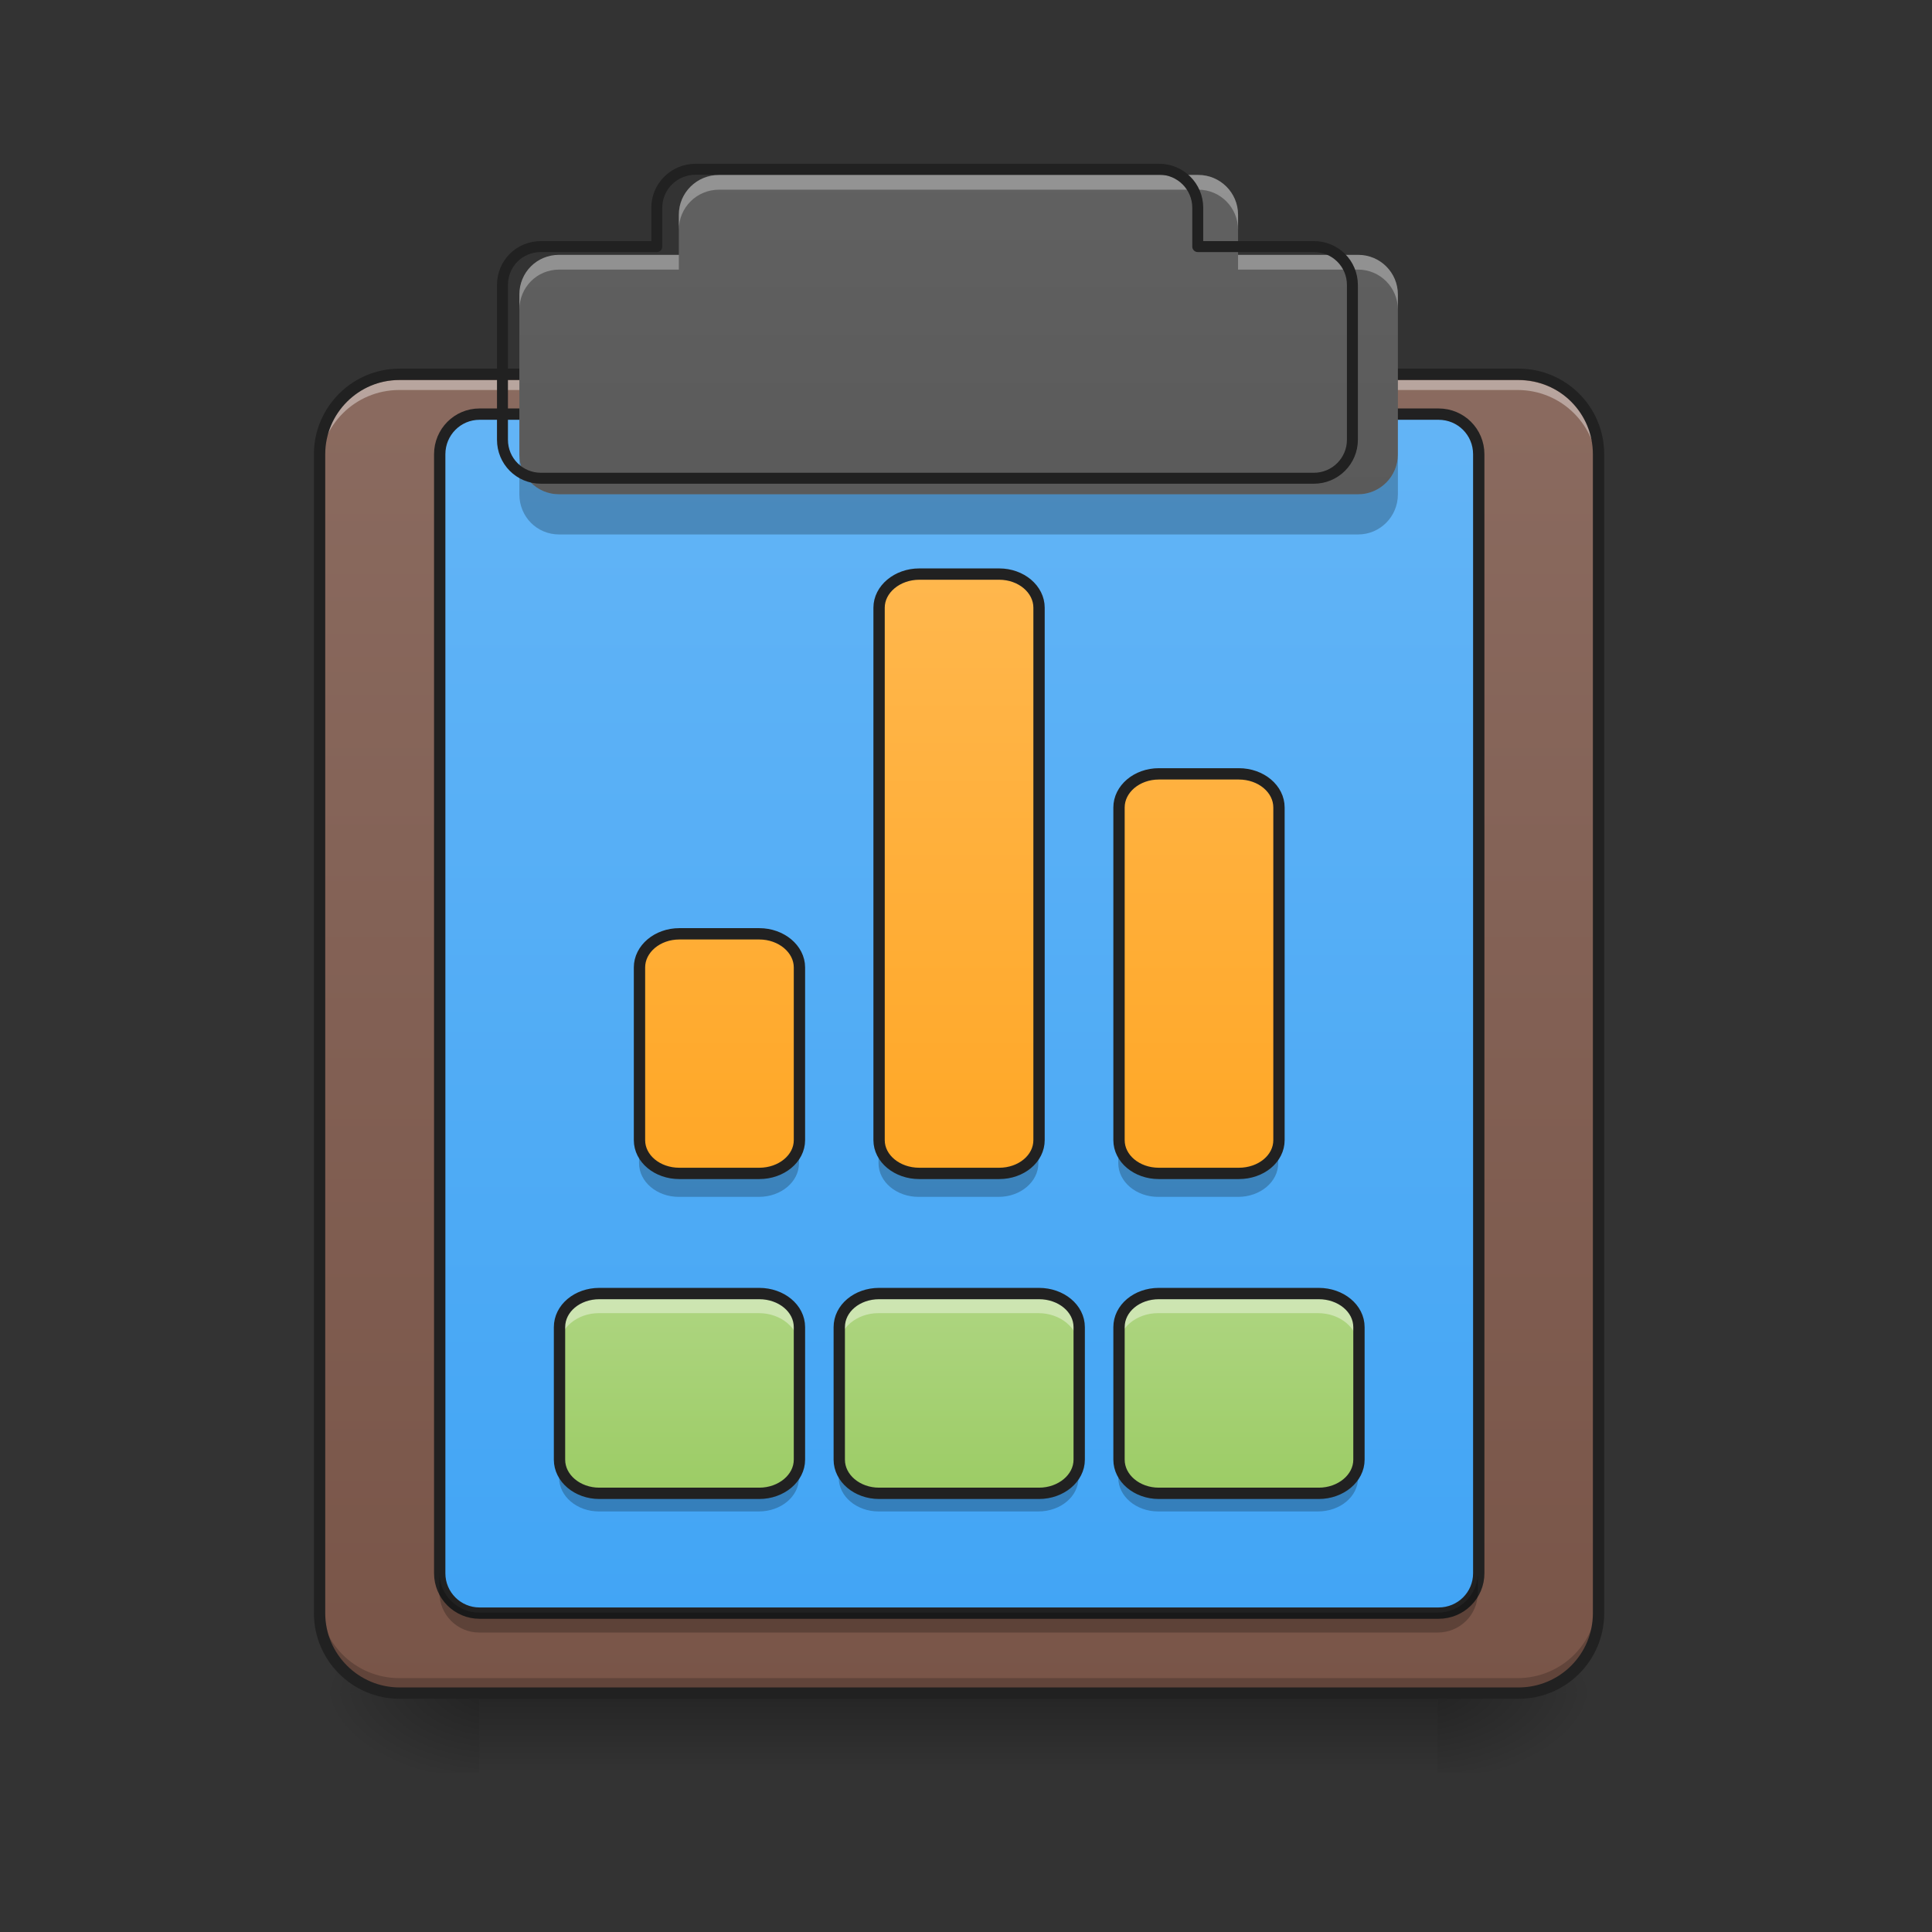 <?xml version="1.0" encoding="UTF-8"?>
<svg xmlns="http://www.w3.org/2000/svg" xmlns:xlink="http://www.w3.org/1999/xlink" width="22pt" height="22pt" viewBox="0 0 22 22" version="1.1">
<rect x="0" y="0" width="22" height="22" fill="#333333" stroke="none"/>
<defs>
<linearGradient id="linear0" gradientUnits="userSpaceOnUse" x1="254" y1="233.5" x2="254" y2="254.667" gradientTransform="matrix(0.043,0,0,0.043,-0,9.239)">
<stop offset="0" style="stop-color:rgb(0%,0%,0%);stop-opacity:0.275;"/>
<stop offset="1" style="stop-color:rgb(0%,0%,0%);stop-opacity:0;"/>
</linearGradient>
<radialGradient id="radial0" gradientUnits="userSpaceOnUse" cx="450.909" cy="189.579" fx="450.909" fy="189.579" r="21.167" gradientTransform="matrix(0,-0.054,-0.097,-0,34.475,43.722)">
<stop offset="0" style="stop-color:rgb(0%,0%,0%);stop-opacity:0.314;"/>
<stop offset="0.222" style="stop-color:rgb(0%,0%,0%);stop-opacity:0.275;"/>
<stop offset="1" style="stop-color:rgb(0%,0%,0%);stop-opacity:0;"/>
</radialGradient>
<radialGradient id="radial1" gradientUnits="userSpaceOnUse" cx="450.909" cy="189.579" fx="450.909" fy="189.579" r="21.167" gradientTransform="matrix(-0,0.054,0.097,0,-12.645,-5.175)">
<stop offset="0" style="stop-color:rgb(0%,0%,0%);stop-opacity:0.314;"/>
<stop offset="0.222" style="stop-color:rgb(0%,0%,0%);stop-opacity:0.275;"/>
<stop offset="1" style="stop-color:rgb(0%,0%,0%);stop-opacity:0;"/>
</radialGradient>
<radialGradient id="radial2" gradientUnits="userSpaceOnUse" cx="450.909" cy="189.579" fx="450.909" fy="189.579" r="21.167" gradientTransform="matrix(-0,-0.054,0.097,-0,-12.645,43.722)">
<stop offset="0" style="stop-color:rgb(0%,0%,0%);stop-opacity:0.314;"/>
<stop offset="0.222" style="stop-color:rgb(0%,0%,0%);stop-opacity:0.275;"/>
<stop offset="1" style="stop-color:rgb(0%,0%,0%);stop-opacity:0;"/>
</radialGradient>
<radialGradient id="radial3" gradientUnits="userSpaceOnUse" cx="450.909" cy="189.579" fx="450.909" fy="189.579" r="21.167" gradientTransform="matrix(0,0.054,-0.097,0,34.475,-5.175)">
<stop offset="0" style="stop-color:rgb(0%,0%,0%);stop-opacity:0.314;"/>
<stop offset="0.222" style="stop-color:rgb(0%,0%,0%);stop-opacity:0.275;"/>
<stop offset="1" style="stop-color:rgb(0%,0%,0%);stop-opacity:0;"/>
</radialGradient>
<linearGradient id="linear1" gradientUnits="userSpaceOnUse" x1="323.513" y1="-141.415" x2="323.513" y2="-25.792" gradientTransform="matrix(0.052,0,0,0.149,-4.025,23.128)">
<stop offset="0" style="stop-color:rgb(55.294%,43.137%,38.824%);stop-opacity:1;"/>
<stop offset="1" style="stop-color:rgb(47.451%,33.333%,28.235%);stop-opacity:1;"/>
</linearGradient>
<linearGradient id="linear2" gradientUnits="userSpaceOnUse" x1="254" y1="212.333" x2="254" y2="-115.75" >
<stop offset="0" style="stop-color:rgb(25.882%,64.706%,96.078%);stop-opacity:1;"/>
<stop offset="1" style="stop-color:rgb(39.216%,70.98%,96.471%);stop-opacity:1;"/>
</linearGradient>
<linearGradient id="linear3" gradientUnits="userSpaceOnUse" x1="960" y1="1695.118" x2="960" y2="175.118" gradientTransform="matrix(0.011,0,0,0.011,0,0)">
<stop offset="0" style="stop-color:rgb(25.882%,25.882%,25.882%);stop-opacity:1;"/>
<stop offset="1" style="stop-color:rgb(38.039%,38.039%,38.039%);stop-opacity:1;"/>
</linearGradient>
<linearGradient id="linear4" gradientUnits="userSpaceOnUse" x1="328.083" y1="180.583" x2="328.083" y2="127.667" gradientTransform="matrix(0.043,0,0,0.043,0,9.239)">
<stop offset="0" style="stop-color:rgb(61.176%,80%,39.608%);stop-opacity:1;"/>
<stop offset="1" style="stop-color:rgb(68.235%,83.529%,50.588%);stop-opacity:1;"/>
</linearGradient>
<linearGradient id="linear5" gradientUnits="userSpaceOnUse" x1="306.917" y1="95.917" x2="306.917" y2="-62.833" gradientTransform="matrix(0.043,0,0,0.043,0.455,9.239)">
<stop offset="0" style="stop-color:rgb(100%,65.49%,14.902%);stop-opacity:1;"/>
<stop offset="1" style="stop-color:rgb(100%,71.765%,30.196%);stop-opacity:1;"/>
</linearGradient>
<linearGradient id="linear6" gradientUnits="userSpaceOnUse" x1="328.083" y1="180.583" x2="328.083" y2="127.667" gradientTransform="matrix(0.043,0,0,0.043,-3.184,9.239)">
<stop offset="0" style="stop-color:rgb(61.176%,80%,39.608%);stop-opacity:1;"/>
<stop offset="1" style="stop-color:rgb(68.235%,83.529%,50.588%);stop-opacity:1;"/>
</linearGradient>
<linearGradient id="linear7" gradientUnits="userSpaceOnUse" x1="328.083" y1="180.583" x2="328.083" y2="127.667" gradientTransform="matrix(0.043,0,0,0.043,-6.367,9.239)">
<stop offset="0" style="stop-color:rgb(61.176%,80%,39.608%);stop-opacity:1;"/>
<stop offset="1" style="stop-color:rgb(68.235%,83.529%,50.588%);stop-opacity:1;"/>
</linearGradient>
<linearGradient id="linear8" gradientUnits="userSpaceOnUse" x1="306.917" y1="95.917" x2="306.917" y2="-62.833" gradientTransform="matrix(0.043,0,0,0.043,-2.274,9.239)">
<stop offset="0" style="stop-color:rgb(100%,65.49%,14.902%);stop-opacity:1;"/>
<stop offset="1" style="stop-color:rgb(100%,71.765%,30.196%);stop-opacity:1;"/>
</linearGradient>
<linearGradient id="linear9" gradientUnits="userSpaceOnUse" x1="306.917" y1="95.917" x2="306.917" y2="-62.833" gradientTransform="matrix(0.043,0,0,0.043,-5.003,9.239)">
<stop offset="0" style="stop-color:rgb(100%,65.49%,14.902%);stop-opacity:1;"/>
<stop offset="1" style="stop-color:rgb(100%,71.765%,30.196%);stop-opacity:1;"/>
</linearGradient>
<linearGradient id="linear10" gradientUnits="userSpaceOnUse" x1="306.917" y1="95.917" x2="306.917" y2="-62.833" gradientTransform="matrix(0.043,0,0,0.043,0.455,9.239)">
<stop offset="0" style="stop-color:rgb(100%,65.49%,14.902%);stop-opacity:1;"/>
<stop offset="1" style="stop-color:rgb(100%,71.765%,30.196%);stop-opacity:1;"/>
</linearGradient>
<linearGradient id="linear11" gradientUnits="userSpaceOnUse" x1="306.917" y1="95.917" x2="306.917" y2="-62.833" gradientTransform="matrix(0.043,0,0,0.043,-2.274,9.239)">
<stop offset="0" style="stop-color:rgb(100%,65.49%,14.902%);stop-opacity:1;"/>
<stop offset="1" style="stop-color:rgb(100%,71.765%,30.196%);stop-opacity:1;"/>
</linearGradient>
<linearGradient id="linear12" gradientUnits="userSpaceOnUse" x1="306.917" y1="95.917" x2="306.917" y2="-62.833" gradientTransform="matrix(0.043,0,0,0.043,-5.003,9.239)">
<stop offset="0" style="stop-color:rgb(100%,65.49%,14.902%);stop-opacity:1;"/>
<stop offset="1" style="stop-color:rgb(100%,71.765%,30.196%);stop-opacity:1;"/>
</linearGradient>
</defs>
<g id="surface1">
<path style=" stroke:none;fill-rule:nonzero;fill:url(#linear0);" d="M 5.457 19.273 L 16.371 19.273 L 16.371 20.184 L 5.457 20.184 Z M 5.457 19.273 "/>
<path style=" stroke:none;fill-rule:nonzero;fill:url(#radial0);" d="M 16.371 19.273 L 18.191 19.273 L 18.191 18.363 L 16.371 18.363 Z M 16.371 19.273 "/>
<path style=" stroke:none;fill-rule:nonzero;fill:url(#radial1);" d="M 5.457 19.273 L 3.637 19.273 L 3.637 20.184 L 5.457 20.184 Z M 5.457 19.273 "/>
<path style=" stroke:none;fill-rule:nonzero;fill:url(#radial2);" d="M 5.457 19.273 L 3.637 19.273 L 3.637 18.363 L 5.457 18.363 Z M 5.457 19.273 "/>
<path style=" stroke:none;fill-rule:nonzero;fill:url(#radial3);" d="M 16.371 19.273 L 18.191 19.273 L 18.191 20.184 L 16.371 20.184 Z M 16.371 19.273 "/>
<path style=" stroke:none;fill-rule:nonzero;fill:url(#linear1);" d="M 4.547 4.266 L 17.281 4.266 C 17.785 4.266 18.191 4.672 18.191 5.176 L 18.191 18.363 C 18.191 18.867 17.785 19.273 17.281 19.273 L 4.547 19.273 C 4.047 19.273 3.637 18.867 3.637 18.363 L 3.637 5.176 C 3.637 4.672 4.047 4.266 4.547 4.266 Z M 4.547 4.266 "/>
<path style=" stroke:none;fill-rule:nonzero;fill:rgb(100%,100%,100%);fill-opacity:0.392;" d="M 4.547 4.328 C 4.043 4.328 3.637 4.734 3.637 5.238 L 3.637 5.352 C 3.637 4.848 4.043 4.441 4.547 4.441 L 17.281 4.441 C 17.785 4.441 18.191 4.848 18.191 5.352 L 18.191 5.238 C 18.191 4.734 17.785 4.328 17.281 4.328 Z M 4.547 4.328 "/>
<path style=" stroke:none;fill-rule:nonzero;fill:rgb(0%,0%,0%);fill-opacity:0.196;" d="M 4.547 19.223 C 4.043 19.223 3.637 18.816 3.637 18.312 L 3.637 18.199 C 3.637 18.703 4.043 19.109 4.547 19.109 L 17.281 19.109 C 17.785 19.109 18.191 18.703 18.191 18.199 L 18.191 18.312 C 18.191 18.816 17.785 19.223 17.281 19.223 Z M 4.547 19.223 "/>
<path style="fill:none;stroke-width:3;stroke-linecap:round;stroke-linejoin:miter;stroke:rgb(12.941%,12.941%,12.941%);stroke-opacity:1;stroke-miterlimit:4;" d="M 105.808 -115.737 L 402.143 -115.737 C 413.87 -115.737 423.323 -106.283 423.323 -94.557 L 423.323 212.323 C 423.323 224.049 413.87 233.503 402.143 233.503 L 105.808 233.503 C 94.173 233.503 84.628 224.049 84.628 212.323 L 84.628 -94.557 C 84.628 -106.283 94.173 -115.737 105.808 -115.737 Z M 105.808 -115.737 " transform="matrix(0.043,0,0,0.043,0,9.239)"/>
<path style="fill-rule:nonzero;fill:url(#linear2);stroke-width:3;stroke-linecap:round;stroke-linejoin:round;stroke:rgb(12.941%,12.941%,12.941%);stroke-opacity:1;stroke-miterlimit:4;" d="M 126.988 -105.192 L 380.964 -105.192 C 386.872 -105.192 391.599 -100.465 391.599 -94.557 L 391.599 201.778 C 391.599 207.596 386.872 212.323 380.964 212.323 L 126.988 212.323 C 121.17 212.323 116.443 207.596 116.443 201.778 L 116.443 -94.557 C 116.443 -100.465 121.17 -105.192 126.988 -105.192 Z M 126.988 -105.192 " transform="matrix(0.043,0,0,0.043,0,9.239)"/>
<path style=" stroke:none;fill-rule:nonzero;fill:url(#linear3);" d="M 8.188 1.992 C 7.934 1.992 7.73 2.195 7.73 2.445 L 7.73 2.902 L 6.367 2.902 C 6.113 2.902 5.914 3.102 5.914 3.355 L 5.914 5.176 C 5.914 5.426 6.113 5.629 6.367 5.629 L 15.465 5.629 C 15.715 5.629 15.918 5.426 15.918 5.176 L 15.918 3.355 C 15.918 3.102 15.715 2.902 15.465 2.902 L 14.098 2.902 L 14.098 2.445 C 14.098 2.195 13.895 1.992 13.645 1.992 Z M 8.188 1.992 "/>
<path style=" stroke:none;fill-rule:nonzero;fill:rgb(0%,0%,0%);fill-opacity:0.235;" d="M 5.914 5.176 L 5.914 5.629 C 5.914 5.883 6.113 6.086 6.367 6.086 L 15.465 6.086 C 15.715 6.086 15.918 5.883 15.918 5.629 L 15.918 5.176 C 15.918 5.426 15.715 5.629 15.465 5.629 L 6.367 5.629 C 6.113 5.629 5.914 5.426 5.914 5.176 Z M 5.914 5.176 "/>
<path style=" stroke:none;fill-rule:nonzero;fill:rgb(100%,100%,100%);fill-opacity:0.314;" d="M 8.188 1.992 C 7.934 1.992 7.73 2.195 7.73 2.445 L 7.73 2.617 C 7.73 2.363 7.934 2.16 8.188 2.16 L 13.645 2.16 C 13.895 2.16 14.098 2.363 14.098 2.617 L 14.098 2.445 C 14.098 2.195 13.895 1.992 13.645 1.992 Z M 6.367 2.902 C 6.113 2.902 5.914 3.102 5.914 3.355 L 5.914 3.527 C 5.914 3.273 6.113 3.07 6.367 3.07 L 7.73 3.07 L 7.73 2.902 Z M 14.098 2.902 L 14.098 3.07 L 15.465 3.07 C 15.715 3.07 15.918 3.273 15.918 3.527 L 15.918 3.355 C 15.918 3.102 15.715 2.902 15.465 2.902 Z M 14.098 2.902 "/>
<path style="fill:none;stroke-width:11.339;stroke-linecap:round;stroke-linejoin:round;stroke:rgb(12.941%,12.941%,12.941%);stroke-opacity:1;stroke-miterlimit:4;" d="M 720.103 175.216 C 697.772 175.216 679.906 193.081 679.906 215.069 L 679.906 255.266 L 560.004 255.266 C 537.672 255.266 520.151 272.787 520.151 295.119 L 520.151 455.218 C 520.151 477.206 537.672 495.071 560.004 495.071 L 1360.156 495.071 C 1382.144 495.071 1400.009 477.206 1400.009 455.218 L 1400.009 295.119 C 1400.009 272.787 1382.144 255.266 1360.156 255.266 L 1239.91 255.266 L 1239.91 215.069 C 1239.91 193.081 1222.045 175.216 1200.057 175.216 Z M 720.103 175.216 " transform="matrix(0.011,0,0,0.011,0,0)"/>
<path style=" stroke:none;fill-rule:nonzero;fill:rgb(0%,0%,0%);fill-opacity:0.235;" d="M 5.004 17.91 L 5.004 18.137 C 5.004 18.387 5.207 18.59 5.457 18.59 L 16.371 18.59 C 16.625 18.59 16.828 18.387 16.828 18.137 L 16.828 17.91 C 16.828 18.16 16.625 18.363 16.371 18.363 L 5.457 18.363 C 5.207 18.363 5.004 18.16 5.004 17.91 Z M 5.004 17.91 "/>
<path style=" stroke:none;fill-rule:nonzero;fill:url(#linear4);" d="M 13.188 14.727 L 15.008 14.727 C 15.258 14.727 15.465 14.895 15.465 15.109 L 15.465 16.617 C 15.465 16.828 15.258 17 15.008 17 L 13.188 17 C 12.938 17 12.734 16.828 12.734 16.617 L 12.734 15.109 C 12.734 14.895 12.938 14.727 13.188 14.727 Z M 13.188 14.727 "/>
<path style=" stroke:none;fill-rule:nonzero;fill:rgb(100%,100%,100%);fill-opacity:0.392;" d="M 13.188 14.727 C 12.938 14.727 12.734 14.895 12.734 15.109 L 12.734 15.336 C 12.734 15.125 12.938 14.953 13.188 14.953 L 15.008 14.953 C 15.262 14.953 15.465 15.125 15.465 15.336 L 15.465 15.109 C 15.465 14.895 15.262 14.727 15.008 14.727 Z M 13.188 14.727 "/>
<path style=" stroke:none;fill-rule:nonzero;fill:rgb(0%,0%,0%);fill-opacity:0.235;" d="M 13.188 17.211 C 12.938 17.211 12.734 17.039 12.734 16.828 L 12.734 16.602 C 12.734 16.812 12.938 16.984 13.188 16.984 L 15.008 16.984 C 15.262 16.984 15.465 16.812 15.465 16.602 L 15.465 16.828 C 15.465 17.039 15.262 17.211 15.008 17.211 Z M 13.188 17.211 "/>
<path style="fill:none;stroke-width:3;stroke-linecap:round;stroke-linejoin:round;stroke:rgb(12.941%,12.941%,12.941%);stroke-opacity:1;stroke-miterlimit:4;" d="M 306.88 127.695 L 349.239 127.695 C 355.057 127.695 359.875 131.603 359.875 136.603 L 359.875 171.69 C 359.875 176.599 355.057 180.599 349.239 180.599 L 306.88 180.599 C 301.062 180.599 296.335 176.599 296.335 171.69 L 296.335 136.603 C 296.335 131.603 301.062 127.695 306.88 127.695 Z M 306.88 127.695 " transform="matrix(0.043,0,0,0.043,0,9.239)"/>
<path style=" stroke:none;fill-rule:nonzero;fill:url(#linear5);" d="M 13.188 8.812 L 14.098 8.812 C 14.352 8.812 14.555 8.984 14.555 9.195 L 14.555 12.98 C 14.555 13.191 14.352 13.359 14.098 13.359 L 13.188 13.359 C 12.938 13.359 12.734 13.191 12.734 12.98 L 12.734 9.195 C 12.734 8.984 12.938 8.812 13.188 8.812 Z M 13.188 8.812 "/>
<path style=" stroke:none;fill-rule:nonzero;fill:url(#linear6);" d="M 10.004 14.727 L 11.824 14.727 C 12.074 14.727 12.281 14.895 12.281 15.109 L 12.281 16.617 C 12.281 16.828 12.074 17 11.824 17 L 10.004 17 C 9.754 17 9.551 16.828 9.551 16.617 L 9.551 15.109 C 9.551 14.895 9.754 14.727 10.004 14.727 Z M 10.004 14.727 "/>
<path style=" stroke:none;fill-rule:nonzero;fill:rgb(100%,100%,100%);fill-opacity:0.392;" d="M 10.004 14.727 C 9.754 14.727 9.551 14.895 9.551 15.109 L 9.551 15.336 C 9.551 15.125 9.754 14.953 10.004 14.953 L 11.824 14.953 C 12.078 14.953 12.281 15.125 12.281 15.336 L 12.281 15.109 C 12.281 14.895 12.078 14.727 11.824 14.727 Z M 10.004 14.727 "/>
<path style=" stroke:none;fill-rule:nonzero;fill:rgb(0%,0%,0%);fill-opacity:0.235;" d="M 10.004 17.211 C 9.754 17.211 9.551 17.039 9.551 16.828 L 9.551 16.602 C 9.551 16.812 9.754 16.984 10.004 16.984 L 11.824 16.984 C 12.078 16.984 12.281 16.812 12.281 16.602 L 12.281 16.828 C 12.281 17.039 12.078 17.211 11.824 17.211 Z M 10.004 17.211 "/>
<path style="fill:none;stroke-width:3;stroke-linecap:round;stroke-linejoin:round;stroke:rgb(12.941%,12.941%,12.941%);stroke-opacity:1;stroke-miterlimit:4;" d="M 232.796 127.695 L 275.156 127.695 C 280.973 127.695 285.791 131.603 285.791 136.603 L 285.791 171.69 C 285.791 176.599 280.973 180.599 275.156 180.599 L 232.796 180.599 C 226.978 180.599 222.252 176.599 222.252 171.69 L 222.252 136.603 C 222.252 131.603 226.978 127.695 232.796 127.695 Z M 232.796 127.695 " transform="matrix(0.043,0,0,0.043,0,9.239)"/>
<path style=" stroke:none;fill-rule:nonzero;fill:url(#linear7);" d="M 6.82 14.727 L 8.641 14.727 C 8.891 14.727 9.098 14.895 9.098 15.109 L 9.098 16.617 C 9.098 16.828 8.891 17 8.641 17 L 6.82 17 C 6.57 17 6.367 16.828 6.367 16.617 L 6.367 15.109 C 6.367 14.895 6.57 14.727 6.82 14.727 Z M 6.82 14.727 "/>
<path style=" stroke:none;fill-rule:nonzero;fill:rgb(100%,100%,100%);fill-opacity:0.392;" d="M 6.82 14.727 C 6.57 14.727 6.367 14.895 6.367 15.109 L 6.367 15.336 C 6.367 15.125 6.57 14.953 6.82 14.953 L 8.641 14.953 C 8.895 14.953 9.098 15.125 9.098 15.336 L 9.098 15.109 C 9.098 14.895 8.895 14.727 8.641 14.727 Z M 6.82 14.727 "/>
<path style=" stroke:none;fill-rule:nonzero;fill:rgb(0%,0%,0%);fill-opacity:0.235;" d="M 6.82 17.211 C 6.57 17.211 6.367 17.039 6.367 16.828 L 6.367 16.602 C 6.367 16.812 6.57 16.984 6.82 16.984 L 8.641 16.984 C 8.895 16.984 9.098 16.812 9.098 16.602 L 9.098 16.828 C 9.098 17.039 8.895 17.211 8.641 17.211 Z M 6.82 17.211 "/>
<path style="fill:none;stroke-width:3;stroke-linecap:round;stroke-linejoin:round;stroke:rgb(12.941%,12.941%,12.941%);stroke-opacity:1;stroke-miterlimit:4;" d="M 158.712 127.695 L 201.072 127.695 C 206.889 127.695 211.707 131.603 211.707 136.603 L 211.707 171.69 C 211.707 176.599 206.889 180.599 201.072 180.599 L 158.712 180.599 C 152.894 180.599 148.168 176.599 148.168 171.69 L 148.168 136.603 C 148.168 131.603 152.894 127.695 158.712 127.695 Z M 158.712 127.695 " transform="matrix(0.043,0,0,0.043,0,9.239)"/>
<path style=" stroke:none;fill-rule:nonzero;fill:url(#linear8);" d="M 10.461 6.539 L 11.371 6.539 C 11.621 6.539 11.824 6.711 11.824 6.922 L 11.824 12.98 C 11.824 13.191 11.621 13.359 11.371 13.359 L 10.461 13.359 C 10.211 13.359 10.004 13.191 10.004 12.98 L 10.004 6.922 C 10.004 6.711 10.211 6.539 10.461 6.539 Z M 10.461 6.539 "/>
<path style=" stroke:none;fill-rule:nonzero;fill:url(#linear9);" d="M 7.73 10.633 L 8.641 10.633 C 8.891 10.633 9.098 10.805 9.098 11.016 L 9.098 12.98 C 9.098 13.191 8.891 13.359 8.641 13.359 L 7.73 13.359 C 7.48 13.359 7.277 13.191 7.277 12.98 L 7.277 11.016 C 7.277 10.805 7.48 10.633 7.73 10.633 Z M 7.73 10.633 "/>
<path style=" stroke:none;fill-rule:nonzero;fill:rgb(100%,100%,100%);fill-opacity:0.392;" d="M 13.188 8.812 C 12.938 8.812 12.734 8.984 12.734 9.195 L 12.734 9.422 C 12.734 9.211 12.938 9.039 13.188 9.039 L 14.098 9.039 C 14.352 9.039 14.555 9.211 14.555 9.422 L 14.555 9.195 C 14.555 8.984 14.352 8.812 14.098 8.812 Z M 13.188 8.812 "/>
<path style=" stroke:none;fill-rule:nonzero;fill:rgb(100%,100%,100%);fill-opacity:0.392;" d="M 10.461 6.539 C 10.207 6.539 10.004 6.711 10.004 6.922 L 10.004 7.148 C 10.004 6.938 10.207 6.766 10.461 6.766 L 11.371 6.766 C 11.621 6.766 11.824 6.938 11.824 7.148 L 11.824 6.922 C 11.824 6.711 11.621 6.539 11.371 6.539 Z M 10.461 6.539 "/>
<path style=" stroke:none;fill-rule:nonzero;fill:rgb(100%,100%,100%);fill-opacity:0.392;" d="M 7.73 10.633 C 7.48 10.633 7.277 10.801 7.277 11.016 L 7.277 11.242 C 7.277 11.031 7.48 10.859 7.73 10.859 L 8.641 10.859 C 8.895 10.859 9.098 11.031 9.098 11.242 L 9.098 11.016 C 9.098 10.801 8.895 10.633 8.641 10.633 Z M 7.73 10.633 "/>
<path style=" stroke:none;fill-rule:nonzero;fill:rgb(0%,0%,0%);fill-opacity:0.235;" d="M 13.188 13.629 C 12.938 13.629 12.734 13.457 12.734 13.246 L 12.734 13.02 C 12.734 13.23 12.938 13.402 13.188 13.402 L 14.098 13.402 C 14.352 13.402 14.555 13.23 14.555 13.02 L 14.555 13.246 C 14.555 13.457 14.352 13.629 14.098 13.629 Z M 13.188 13.629 "/>
<path style=" stroke:none;fill-rule:nonzero;fill:rgb(0%,0%,0%);fill-opacity:0.235;" d="M 10.461 13.629 C 10.207 13.629 10.004 13.457 10.004 13.246 L 10.004 13.02 C 10.004 13.23 10.207 13.402 10.461 13.402 L 11.371 13.402 C 11.621 13.402 11.824 13.23 11.824 13.02 L 11.824 13.246 C 11.824 13.457 11.621 13.629 11.371 13.629 Z M 10.461 13.629 "/>
<path style=" stroke:none;fill-rule:nonzero;fill:rgb(0%,0%,0%);fill-opacity:0.235;" d="M 7.73 13.629 C 7.48 13.629 7.277 13.457 7.277 13.246 L 7.277 13.02 C 7.277 13.23 7.48 13.402 7.73 13.402 L 8.641 13.402 C 8.895 13.402 9.098 13.23 9.098 13.02 L 9.098 13.246 C 9.098 13.457 8.895 13.629 8.641 13.629 Z M 7.73 13.629 "/>
<path style=" stroke:none;fill-rule:nonzero;fill:url(#linear10);" d="M 13.188 8.812 L 14.098 8.812 C 14.352 8.812 14.555 8.984 14.555 9.195 L 14.555 12.98 C 14.555 13.191 14.352 13.359 14.098 13.359 L 13.188 13.359 C 12.938 13.359 12.734 13.191 12.734 12.98 L 12.734 9.195 C 12.734 8.984 12.938 8.812 13.188 8.812 Z M 13.188 8.812 "/>
<path style=" stroke:none;fill-rule:nonzero;fill:url(#linear11);" d="M 10.461 6.539 L 11.371 6.539 C 11.621 6.539 11.824 6.711 11.824 6.922 L 11.824 12.98 C 11.824 13.191 11.621 13.359 11.371 13.359 L 10.461 13.359 C 10.211 13.359 10.004 13.191 10.004 12.98 L 10.004 6.922 C 10.004 6.711 10.211 6.539 10.461 6.539 Z M 10.461 6.539 "/>
<path style=" stroke:none;fill-rule:nonzero;fill:url(#linear12);" d="M 7.73 10.633 L 8.641 10.633 C 8.891 10.633 9.098 10.805 9.098 11.016 L 9.098 12.98 C 9.098 13.191 8.891 13.359 8.641 13.359 L 7.73 13.359 C 7.48 13.359 7.277 13.191 7.277 12.98 L 7.277 11.016 C 7.277 10.805 7.48 10.633 7.73 10.633 Z M 7.73 10.633 "/>
<path style="fill:none;stroke-width:3;stroke-linecap:round;stroke-linejoin:round;stroke:rgb(12.941%,12.941%,12.941%);stroke-opacity:1;stroke-miterlimit:4;" d="M 306.88 -9.929 L 328.06 -9.929 C 333.968 -9.929 338.695 -5.929 338.695 -1.02 L 338.695 87.062 C 338.695 91.971 333.968 95.879 328.06 95.879 L 306.88 95.879 C 301.062 95.879 296.335 91.971 296.335 87.062 L 296.335 -1.02 C 296.335 -5.929 301.062 -9.929 306.88 -9.929 Z M 306.88 -9.929 " transform="matrix(0.043,0,0,0.043,0,9.239)"/>
<path style="fill:none;stroke-width:3;stroke-linecap:round;stroke-linejoin:round;stroke:rgb(12.941%,12.941%,12.941%);stroke-opacity:1;stroke-miterlimit:4;" d="M 243.431 -62.833 L 264.611 -62.833 C 270.429 -62.833 275.156 -58.833 275.156 -53.924 L 275.156 87.062 C 275.156 91.971 270.429 95.879 264.611 95.879 L 243.431 95.879 C 237.614 95.879 232.796 91.971 232.796 87.062 L 232.796 -53.924 C 232.796 -58.833 237.614 -62.833 243.431 -62.833 Z M 243.431 -62.833 " transform="matrix(0.043,0,0,0.043,0,9.239)"/>
<path style="fill:none;stroke-width:3;stroke-linecap:round;stroke-linejoin:round;stroke:rgb(12.941%,12.941%,12.941%);stroke-opacity:1;stroke-miterlimit:4;" d="M 179.892 32.431 L 201.072 32.431 C 206.889 32.431 211.707 36.431 211.707 41.339 L 211.707 87.062 C 211.707 91.971 206.889 95.879 201.072 95.879 L 179.892 95.879 C 174.074 95.879 169.347 91.971 169.347 87.062 L 169.347 41.339 C 169.347 36.431 174.074 32.431 179.892 32.431 Z M 179.892 32.431 " transform="matrix(0.043,0,0,0.043,0,9.239)"/>
</g>
</svg>
